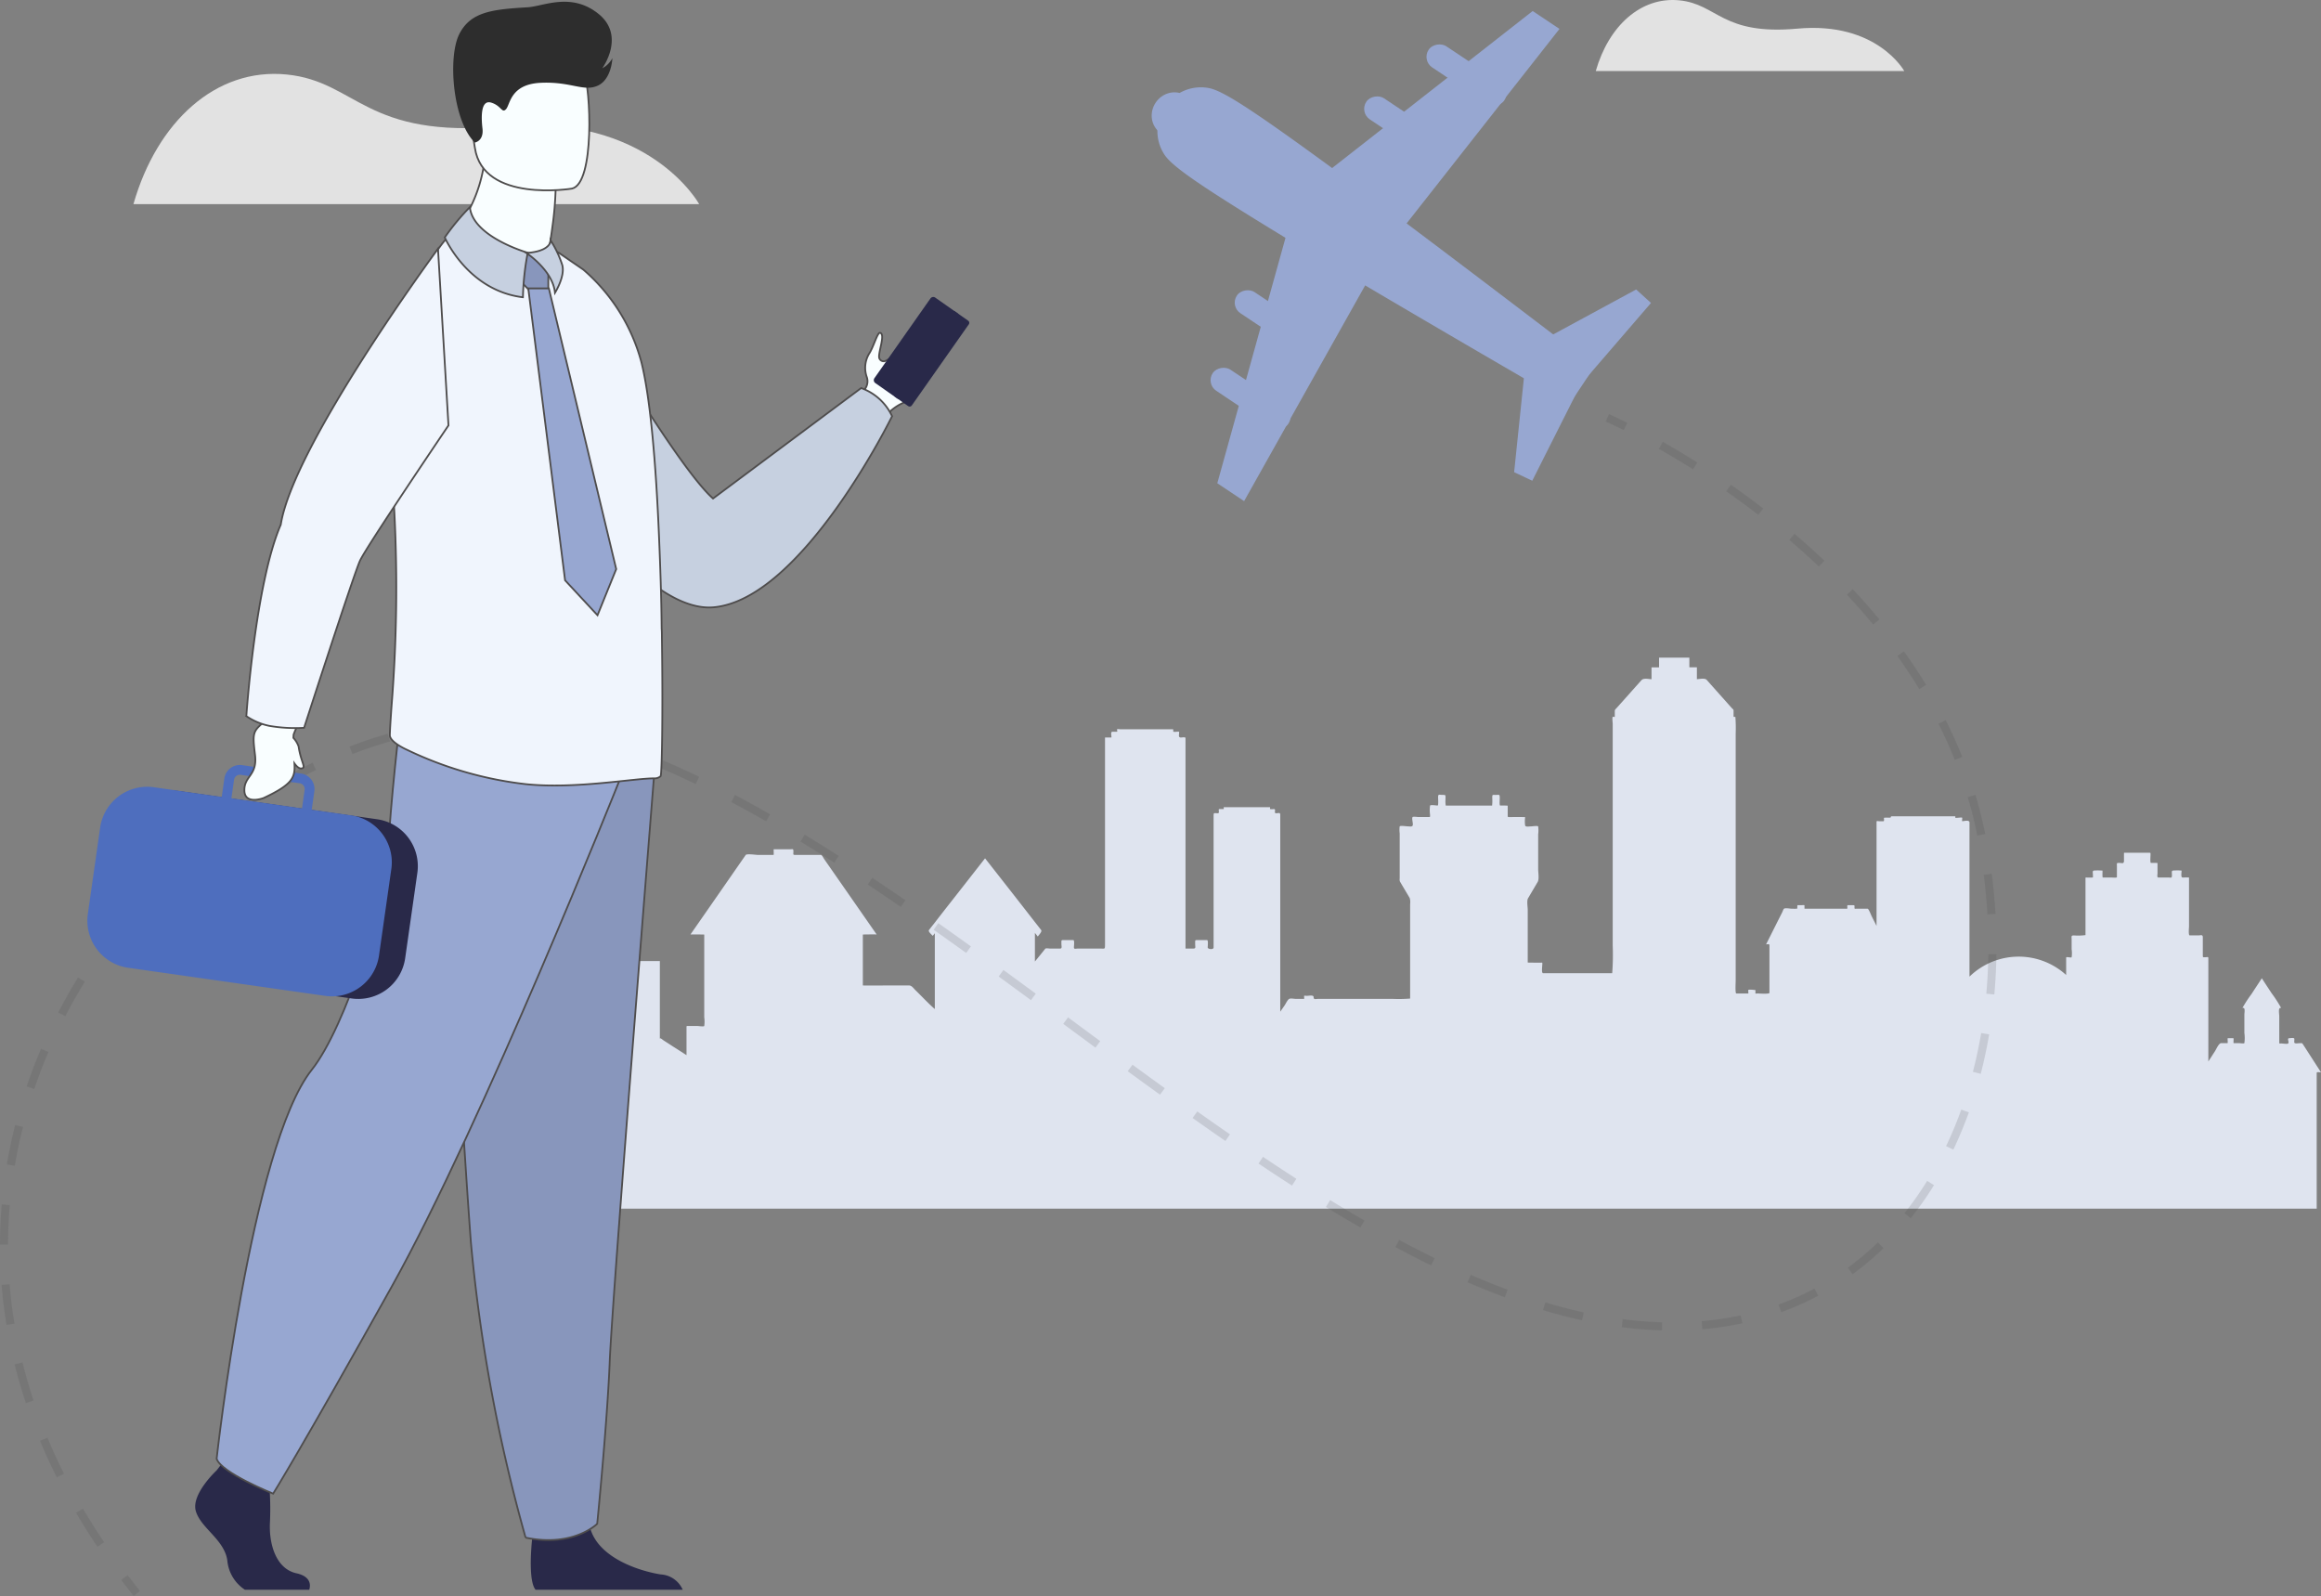 <svg xmlns="http://www.w3.org/2000/svg" width="265.807" height="182.772" viewBox="0 0 265.807 182.772"><rect x="0" y="0" width="265.807" height="182.772" fill="#808080" stroke="none"/><g transform="translate(-579 -919.687)"><g transform="translate(594.28 928.148)" opacity="0.8"><path d="M234.854,119.511h64.794s-5.73-10.427-22.408-8.909c-15.928,1.45-16.739-5.129-24.837-5.939S237.553,110.062,234.854,119.511Z" transform="translate(-234.854 -104.592)" fill="#fafafa" stroke="rgba(0,0,0,0)" stroke-width="1"/></g><g transform="translate(688.752 919.687)" opacity="0.8"><g transform="translate(73)"><path d="M427.381,95.483H462.71s-3.124-5.685-12.218-4.858c-8.685.791-9.127-2.8-13.543-3.239S428.853,90.331,427.381,95.483Z" transform="translate(-427.381 -87.348)" fill="#fafafa"/></g></g><path d="M194.937,153.08l-.263-.4c-.047-.07-.567-.008-.648-.008-.365,0-.27-.093-.27-.5,0-.194-.432-.093-.574-.093-.324,0,.014.412-.135.6-.067.093-.675,0-.783,0-.182,0-.236.07-.236-.132V149.57c0-.287-.169-1.056.216-.955a15.826,15.826,0,0,0-1.107-1.708c-.371-.567-.743-1.126-1.107-1.692-.391.6-.783,1.188-1.168,1.786a15.081,15.081,0,0,0-1.053,1.615c.371-.1.222.5.222.784v2.065a4.309,4.309,0,0,1,0,1.18c-.067.07-.506,0-.581,0H186.8c-.04,0,.027-.567-.027-.567h-.641c-.054,0,.027.567-.027.567h-.729c-.277,0-.553.676-.708.916-.25.388-.507.784-.763,1.18V142.9c0-.179-.183-.093-.317-.093-.331,0-.317.047-.317-.326v-1.964c0-.342-.256-.21-.506-.21h-.992c-.176,0-.081-.878-.081-1.056v-5.567c0-.023-.668-.007-.736-.007-.23,0-.115-.567-.115-.792a5.188,5.188,0,0,0-.79-.015c-.419,0-.317.085-.317.559,0,.349-.1.249-.4.249H178.2c-.209,0-.115-.3-.115-.5v-1.157c0-.023-.682-.015-.756-.015-.108,0-.047-.761-.047-.893,0-.279.034-.272-.189-.272h-2.842c-.014,0-.007.823-.007.893,0,.419-.2.272-.54.272s-.27.023-.27.4v1.234c0,.085-.5.039-.574.039h-1.04c-.067,0-.034-.684-.034-.792a6.3,6.3,0,0,0-.87-.015c-.344,0-.229.179-.229.559,0,.194.047.249-.115.249h-.547c-.189,0-.189-.047-.189.155v6.436a6.254,6.254,0,0,1-1.31.039c-.364,0-.277.1-.277.489v1.087a3.246,3.246,0,0,1,0,.924c-.06.085-.627-.093-.627.031v2a8.078,8.078,0,0,0-11.071.186V127.389c0-.357-.587-.163-.83-.163-.054,0,.027-.357-.014-.4s-.338,0-.391,0c-.1,0-.29.047-.385,0-.034-.007.034-.163-.02-.163h-7.25c-.142,0-.148.163-.148.163-.1,0-.763-.031-.763.031,0,.109.054.373-.054.373h-.513c-.1,0-.277-.07-.277.07v11.918c-.182-.365-.365-.722-.547-1.087-.067-.124-.351-.885-.479-.885h-1.256c-.135,0-.243.062-.243-.1,0-.272.047-.3-.182-.3h-.581c-.1,0-.054.2-.054.3,0,.163-.108.1-.243.1H137.66c-.007,0-.007-.334-.007-.373,0-.062-.223-.031-.27-.031h-.533a1.6,1.6,0,0,0-.014.373c0,.062-.594.031-.668.031-.183,0-.7-.109-.857,0-.081.054-.155.31-.2.4-.621,1.226-1.235,2.461-1.856,3.688.2,0,.385-.116.385.14v5.411c0,.163-1.188.07-1.371.07-.047,0-.236.039-.236-.023s.021-.373-.013-.373c-.135,0-.722-.093-.8,0-.027.039.034.4-.007.4h-1.364c-.149,0-.074-1.234-.074-1.522V117.21a17.7,17.7,0,0,0-.034-1.926c-.229,0-.209.024-.209-.233v-.528c0-.078-.182-.225-.223-.272-.952-1.071-1.9-2.135-2.855-3.207-.209-.233-.81-.093-1.121-.078v-1.359h-.864V108.5H121v1.109h-.864v1.359c-.331-.008-.9-.163-1.148.109-.459.513-.918,1.025-1.37,1.537l-1.5,1.677c-.122.132-.189.163-.189.357v.574c0,.171-.169-.024-.236.062-.081.1,0,.652,0,.823V141.5a26.6,26.6,0,0,1-.06,3.137h-7.905c-.283,0-.014-1.211-.121-1.211-.162,0-1.647.008-1.647-.015v-6.033c0-.3-.128-1.056.034-1.32.371-.629.736-1.25,1.107-1.879.189-.318.054-1.087.054-1.452v-3.991a3.466,3.466,0,0,0,0-.916c-.095-.093-.668,0-.79,0-.223,0-.607.093-.7-.085a3.282,3.282,0,0,1,0-.963c0-.031-1.579-.015-1.735-.015-.257,0-.263.039-.263-.249v-1.056a7.469,7.469,0,0,0-.857-.015c-.115,0-.054-.707-.054-.831,0-.5-.047-.388-.479-.388-.391,0-.378-.062-.378.388a4.649,4.649,0,0,1-.02.831H96.57a3.062,3.062,0,0,1-.027-.722c0-.5.067-.5-.378-.5-.344,0-.472-.132-.472.279,0,.14.061.94-.054.94-.155,0-.756-.109-.864,0a4.053,4.053,0,0,0,0,1.071c0,.249.027.249-.2.249H93.445c-.1,0-.588-.077-.669,0-.135.155.1.776,0,.978-.081.163-.384.085-.594.085-.142,0-.783-.109-.885,0a2.948,2.948,0,0,0,0,.807v5.155a.784.784,0,0,0,.027.357c.371.629.743,1.25,1.114,1.879a1.6,1.6,0,0,1,.054.7v10.823a16.1,16.1,0,0,1-1.978.039H81.963c-.284,0-.527.132-.527-.225,0-.249-.587-.124-.769-.124-.041,0-.284-.031-.31,0s.027.349-.007.349H79.4c-.189,0-.587-.093-.756,0-.2.1-.412.59-.547.776-.162.233-.324.458-.479.691V126.55c0-.373-.121-.233-.472-.233-.331,0,.074-.481-.277-.481a1.266,1.266,0,0,1-.419,0c-.034-.024.047-.21-.02-.21H71.168c-.074,0,.027.21-.04.21h-.472c-.223,0,.1.481-.2.481-.439,0-.472-.116-.472.334v15.031c0,.3-.675.21-.675,0,0-.163.081-.839-.074-.839H68.218c-.391,0-.344-.023-.344.435,0,.381.108.536-.229.536h-.878V117.707c0-.147-.412-.062-.513-.062-.344,0-.216-.272-.216-.637,0-.1-.675.07-.675-.07,0-.248.034-.241-.155-.241H59.261c-.041,0-.284-.039-.317,0-.067.085.095.287-.054.287H58.4c-.29,0-.034.66-.142.66-.074,0-.709-.008-.709.007v23.719c0,.567-.034.443-.567.443H54.421c-.183,0-.432.109-.432-.132,0-.163.088-.839-.074-.839H52.9c-.391,0-.344-.023-.344.435,0,.272.108.536-.155.536H51.255c-.108,0-.479-.07-.553.023-.391.489-.783.978-1.181,1.459v-3.276c.108.14.223.279.331.419.1-.155.52-.574.385-.745-.189-.241-.371-.481-.56-.714-.756-.971-1.505-1.933-2.261-2.9q-1.8-2.305-3.605-4.6-1.792,2.294-3.6,4.6c-.756.963-1.512,1.925-2.261,2.9-.189.233-.378.473-.56.714-.135.171.317.528.432.668.081-.1.155-.2.236-.3v8.68c-.763-.66-1.472-1.436-2.207-2.15-.236-.225-.426-.551-.743-.551H33.285c-.236,0-3.47.008-3.47,0v-5.823c0-.031,1.417-.023,1.579-.023-.662-.947-1.323-1.9-1.984-2.849q-1.489-2.143-2.984-4.286c-.345-.5-.7-1-1.047-1.506-.088-.124-.236-.466-.385-.466H22.039c-.25,0-.176-.078-.176-.373,0-.365-.067-.272-.371-.272H19.609c-.027,0,.027.645-.02.645H17.766c-.183,0-1.249-.155-1.364.007-.581.839-1.168,1.677-1.748,2.516q-2.288,3.3-4.577,6.584c.465,0,.931.008,1.4.008.2,0,.175-.024.175.2v9.286a3.5,3.5,0,0,1,0,.994c-.074.093-.661,0-.769,0H9.821c-.216,0-.2-.023-.2.225v3.114c-.527-.342-1.053-.684-1.586-1.017-.351-.233-.709-.458-1.067-.691-.047-.031-.3-.249-.351-.218l-.049.032v-8.88H0V157.5H0v13.648H.559v.45H196.315V156.045c0-.132.4-.054.493-.054C196.186,155.021,195.558,154.05,194.937,153.08Z" transform="translate(648 886.5)" fill="#dfe4ef"/><g transform="translate(241.352 759.674)"><g transform="translate(337.648 207.434)" opacity="0.2"><g transform="translate(183.892)"><path d="M530.884,210.855c-1.295-.647-2.057-.977-2.063-.98l.367-.85c.032.014.79.342,2.11,1Z" transform="translate(-528.821 -209.024)" fill="rgba(68,69,70,0.8)"/></g><g transform="translate(0 3.171)"><path d="M348.805,338.862c-.861-1.28-1.685-2.593-2.452-3.9l.8-.468c.756,1.291,1.572,2.587,2.422,3.851Zm-4.653-7.949c-.694-1.382-1.341-2.792-1.923-4.19l.854-.356c.573,1.377,1.212,2.767,1.9,4.132Zm-3.541-8.509c-.486-1.46-.919-2.95-1.286-4.431l.9-.222c.362,1.456.788,2.923,1.266,4.359Zm187.371-8.325a46.191,46.191,0,0,1-4.609-.364l.117-.918a45.221,45.221,0,0,0,4.517.356Zm4.626-.13-.08-.922a36.039,36.039,0,0,0,4.465-.665l.2.905A37.2,37.2,0,0,1,532.608,313.949Zm-194.215-.494c-.25-1.519-.44-3.061-.564-4.582l.923-.074c.121,1.495.308,3.012.553,4.506Zm180.429-.532c-.958-.21-1.932-.45-2.894-.712q-.784-.215-1.57-.451l.267-.886q.773.232,1.547.444c.946.258,1.906.493,2.849.7Zm22.821-.931-.315-.869a32.057,32.057,0,0,0,4.119-1.829l.434.817A32.555,32.555,0,0,1,541.644,311.991Zm-31.652-1.7c-1.391-.517-2.827-1.1-4.271-1.722l.369-.849c1.427.619,2.848,1.193,4.224,1.7Zm39.82-2.642-.545-.746a33.451,33.451,0,0,0,3.448-2.9l.643.665A33.968,33.968,0,0,1,549.812,307.648Zm-48.266-1.011c-1.328-.649-2.7-1.356-4.09-2.1l.437-.816c1.376.739,2.741,1.44,4.06,2.084Zm-162.973-2.375-.925,0c0-1.532.07-3.083.2-4.611l.922.08C338.643,301.231,338.576,302.756,338.573,304.263ZM493.444,302.3q-1.97-1.138-3.947-2.354l.485-.789q1.967,1.206,3.925,2.342Zm63.029-1.065-.722-.576a38.408,38.408,0,0,0,2.6-3.7l.786.487A38.614,38.614,0,0,1,556.473,301.232Zm-70.86-3.736q-1.916-1.234-3.836-2.523l.516-.769q1.915,1.283,3.822,2.514Zm-146.269-2.268-.913-.154c.255-1.506.576-3.024.954-4.515l.9.227C339.91,292.253,339.594,293.748,339.344,295.228Zm222.008-1.849-.835-.4c.639-1.34,1.224-2.747,1.741-4.184l.872.313C562.6,290.576,562,292.013,561.352,293.379Zm-83.367-.991q-1.879-1.3-3.759-2.631l.535-.755q1.877,1.329,3.75,2.625Zm-7.488-5.3q-1.85-1.333-3.7-2.688l.546-.748q1.851,1.352,3.7,2.687Zm-128.923-.655-.876-.3c.49-1.441,1.044-2.889,1.649-4.3l.851.363C342.6,283.588,342.055,285.015,341.574,286.433ZM564.49,284.7l-.9-.231c.373-1.441.692-2.934.948-4.44l.913.156C565.194,281.711,564.868,283.23,564.49,284.7Zm-101.388-3-3.69-2.717.549-.746,3.689,2.718Zm-117.965-3.6-.821-.427c.7-1.353,1.466-2.7,2.268-4.012l.79.485C346.581,275.426,345.829,276.757,345.137,278.092Zm110.581-1.835q-1.853-1.361-3.7-2.711l.544-.748q1.853,1.351,3.707,2.713Zm110.328-.652-.922-.084c.134-1.491.212-3.018.234-4.537l.925.012C566.261,272.539,566.182,274.089,566.046,275.6ZM448.3,270.859q-1.866-1.34-3.728-2.656l.533-.757q1.866,1.314,3.736,2.661Zm-98.42-.508-.752-.539c.886-1.24,1.831-2.468,2.81-3.651l.713.589C351.691,267.917,350.759,269.128,349.884,270.351Zm215.373-3.913c-.089-1.5-.231-3.028-.422-4.527l.918-.117c.194,1.52.339,3.065.428,4.59Zm-124.437-.851q-1.9-1.3-3.789-2.565l.514-.77q1.9,1.264,3.8,2.572Zm-85.153-2.238-.672-.637c1.055-1.113,2.161-2.2,3.286-3.236l.626.682C357.8,261.178,356.707,262.251,355.668,263.348Zm77.534-2.827q-1.942-1.242-3.878-2.421l.481-.79q1.944,1.182,3.9,2.432Zm130.9-3.1c-.294-1.467-.663-2.947-1.1-4.4l.888-.266c.44,1.478.817,2.987,1.116,4.482ZM362.36,257.2l-.577-.723c1.2-.96,2.446-1.885,3.7-2.751l.524.763C364.772,255.339,363.544,256.251,362.36,257.2Zm63.029-1.418c-1.361-.778-2.706-1.519-4-2.2l.434-.819c1.3.689,2.656,1.435,4.025,2.217Zm-55.544-3.734-.468-.8c1.332-.78,2.7-1.512,4.07-2.177l.4.833C372.5,250.555,371.156,251.277,369.845,252.045Zm47.473-.529c-1.4-.673-2.8-1.307-4.15-1.885l.363-.851c1.368.583,2.777,1.224,4.188,1.9Zm144.194-2.772c-.554-1.384-1.182-2.776-1.866-4.135l.826-.416c.7,1.383,1.335,2.8,1.9,4.207Zm-183.5-.658-.334-.863c1.452-.562,2.924-1.059,4.378-1.477l.255.89C380.886,247.046,379.439,247.534,378.013,248.086Zm30.922-.131c-1.453-.528-2.907-1.006-4.32-1.42l.261-.889c1.431.419,2.9.9,4.376,1.439ZM386.722,245.6l-.166-.91a42.828,42.828,0,0,1,4.588-.593l.067.922A42.022,42.022,0,0,0,386.722,245.6Zm13.5-.139a34.545,34.545,0,0,0-4.486-.505l.043-.924a35.365,35.365,0,0,1,4.608.518Zm157.225-4.819c-.775-1.272-1.618-2.547-2.508-3.789l.752-.539c.9,1.26,1.758,2.555,2.545,3.848Zm-5.282-7.392c-.948-1.149-1.959-2.3-3.008-3.416l.675-.633c1.062,1.132,2.086,2.3,3.046,3.459Zm-6.22-6.645c-1.081-1.027-2.22-2.053-3.387-3.046l.6-.7c1.179,1,2.332,2.04,3.425,3.08Zm-6.928-5.915c-1.192-.918-2.431-1.824-3.68-2.694l.53-.76c1.261.879,2.512,1.795,3.714,2.72Zm-7.482-5.215c-1.3-.818-2.613-1.607-3.914-2.345l.457-.805c1.314.745,2.643,1.542,3.951,2.367Z" transform="translate(-337.648 -212.321)" fill="rgba(68,69,70,0.8)"/></g><g transform="translate(13.877 132.957)"><path d="M353.505,349.639q-.734-.916-1.431-1.834l.738-.559q.688.908,1.416,1.813Z" transform="translate(-352.074 -347.246)" fill="rgba(68,69,70,0.8)"/></g></g><g transform="translate(468.566 161.275)"><g transform="translate(0)"><g transform="translate(0 8.35)"><path d="M486.617,176.46a4.91,4.91,0,0,0-5.023,2l0,0s-.034.046-.089.131-.088.132-.088.132l0,0a4.912,4.912,0,0,0,.074,5.408c.906,1.282,3.62,3.259,13.851,9.48s32.464,19.079,32.464,19.079l1.379-2.065.175-.264,1.379-2.065s-20.4-15.61-30.062-22.677S488.148,176.805,486.617,176.46Z" transform="translate(-479.012 -175.971)" fill="#97a7d1"/><ellipse cx="2.577" cy="2.434" rx="2.577" ry="2.434" transform="translate(0 4.286) rotate(-56.264)" fill="#97a7d1"/></g><g transform="translate(8.492)"><path d="M526.758,206.1l10.47-5.673,1.7,1.542-8.262,9.587Z" transform="translate(-489.261 -168.538)" fill="#97a7d1"/><path d="M500.649,185.857l23.734-18.582,3.069,2.05-18.3,23.281Z" transform="translate(-488.267 -167.275)" fill="#97a7d1"/><path d="M524.344,209.863l-1.229,11.844,2.076.98,5.69-11.3Z" transform="translate(-489.122 -168.897)" fill="#97a7d1"/><path d="M495.847,193.3l-8.071,29.042,3.069,2.05,14.492-25.825Z" transform="translate(-487.777 -168.266)" fill="#97a7d1"/></g></g><rect width="2.911" height="10.423" rx="1.455" transform="matrix(0.555, -0.832, 0.832, 0.555, 9.924, 33.799)" fill="#97a7d1"/><rect width="2.911" height="10.423" rx="1.455" transform="translate(7.157 42.678) rotate(-56.264)" fill="#97a7d1"/><rect width="2.911" height="10.423" rx="1.455" transform="translate(35.032 14.97) rotate(123.736)" fill="#97a7d1"/><rect width="2.911" height="10.423" rx="1.455" transform="matrix(-0.555, 0.832, -0.832, -0.555, 42.172, 9.012)" fill="#97a7d1"/></g></g><g transform="translate(264.142 623.223)"><g transform="translate(324.859 296.664)"><path d="M899.558,531.838c-.767,2.062-2.1,4.455-3.49,5.05a5.4,5.4,0,0,0-2.241,1.628l-1.277-.741-1.525-.886s.036-.169.111-.445.188-.657.343-1.081a1.476,1.476,0,0,0,.181-1.357,3.151,3.151,0,0,1,.26-2.633c.489-.71.961-2.462,1.256-2.41.713.123-.351,2.53-.045,2.977a.527.527,0,0,0,.685.235l.012-.007c2-.88,4.428-5.622,5.5-4.982C899.729,527.423,899.884,530.96,899.558,531.838Z" transform="translate(-802.401 -491.049)" fill="#f9feff" stroke="#4e4c4c" stroke-width="0.2"/><g transform="translate(90.068 33.808)"><path d="M900.421,522.5l2.507,1.762a.394.394,0,0,0,.548-.1l6.421-9.136a.4.4,0,0,0-.1-.548l-2.506-1.761a.394.394,0,0,0-.548.1l-6.421,9.136A.4.4,0,0,0,900.421,522.5Z" transform="translate(-900.255 -512.647)" fill="#292949"/><path d="M915.3,532.892l1.469,1.033a.3.3,0,0,0,.417-.073l6.529-9.29a.3.3,0,0,0-.073-.417l-1.469-1.033a.3.3,0,0,0-.417.073l-6.529,9.29A.3.3,0,0,0,915.3,532.892Z" transform="translate(-912.834 -521.428)" fill="#292949"/></g><path d="M634.208,491.828s12.754,22.245,17.381,26.338l16.965-12.649a6.193,6.193,0,0,1,3.54,3.226s-10.3,20.99-20.446,21.879-24.381-25.159-24.381-25.159Z" transform="translate(-579.931 -461.278)" fill="#c6d0e0" stroke="#4e4c4c" stroke-width="0.2"/><g transform="translate(12.36 81.956)"><path d="M416.876,1377.807h-7.369a4.467,4.467,0,0,1-2.016-3.377c-.36-2.374-3.02-3.669-3.6-5.611s2.374-4.674,2.374-4.674l.493-.636.513-.66,4.891,1.151s.121,1.165.195,2.649a33.89,33.89,0,0,1,.021,3.393c-.144,2.589.724,5.377,3.025,5.881C417.108,1376.3,417.032,1377.306,416.876,1377.807Z" transform="translate(-403.821 -1277.913)" fill="#292949"/><path d="M666.692,1411.964H649.839c-.81-.989-.512-4.639-.389-5.831.025-.24.043-.38.043-.38s5.755-4.6,6.545-1.079c.024.111.053.219.085.325,1,3.3,5.463,4.795,8.042,5.212A2.922,2.922,0,0,1,666.692,1411.964Z" transform="translate(-610.869 -1312.07)" fill="#292949"/><path d="M608.364,849.312s-.874,10.9-1.9,24.008c-1.4,17.8-3.074,39.67-3.241,43.812-.287,7.193-1.439,18.7-1.439,18.7s-2.732,2.733-8.2,1.581a188.236,188.236,0,0,1-6.264-33.805c-.022-.285-.043-.572-.065-.859-1.294-17.692-3.308-54.948-3.308-54.948Z" transform="translate(-555.752 -843.487)" fill="#8896bc" stroke="#4e4c4c" stroke-width="0.2"/><path d="M465.634,827.355s-15.75,39.484-26.107,58.039-13.593,23.733-13.593,23.733-5.933-2.373-6.473-3.992c0,0,3.96-35.822,10.9-44.554,3.919-4.934,8.523-19.742,8.738-24.92s1.4-15.427,1.4-15.427Z" transform="translate(-417.013 -820.235)" fill="#97a7d1" stroke="#4e4c4c" stroke-width="0.2"/></g><path d="M598.833,409.56c-6.155,1.942-16.8-3.3-16.8-3.3s5.675-4.259,5.378-13.115l4.759,3.835,3.233,2.6a38.732,38.732,0,0,1-.367,4.227c-.093.708-.209,1.5-.356,2.36A14.727,14.727,0,0,1,598.833,409.56Z" transform="translate(-541.773 -378.043)" fill="#f9feff" stroke="#4e4c4c" stroke-width="0.2"/><path d="M613.936,342.728s-10.166,1.689-11.121-4.658-2.909-10.4,3.542-11.751,8.079.885,8.913,2.926S616.556,342.125,613.936,342.728Z" transform="translate(-558.429 -321.331)" fill="#f9feff" stroke="#4e4c4c" stroke-width="0.2"/><path d="M577.187,524.2a1,1,0,0,1-.647.247c-2.311-.031-9.051,1.252-14.754.667a42.484,42.484,0,0,1-13.633-3.934c-.607-.272-2-1.018-1.972-1.7.02-.743.094-1.82.187-3.177a169.942,169.942,0,0,0,.338-22.189c-.1-1.743-.151-3.472-.157-5.174-.047-12.685,2.469-23.843,7.523-27.619.432-.309,3.082.986,5.517,2.187a8.1,8.1,0,0,0,5.916.737l2.836,1.945A21.244,21.244,0,0,1,575,476.828c1.049,4.222,1.664,11.836,2,19.726.154,3.575.278,7.182.309,10.6v.122c.03.339.03.71.03,1.049C577.465,517.112,577.341,524.077,577.187,524.2Z" transform="translate(-511.537 -435.512)" fill="#f0f5fd" stroke="#4e4c4c" stroke-width="0.2"/><g transform="translate(0 87.4)"><path d="M374.223,877.085l-22.635-3.225a5.426,5.426,0,0,0-6.119,4.593l-1.4,9.809a5.426,5.426,0,0,0,4.593,6.119l22.635,3.225a5.426,5.426,0,0,0,6.119-4.593l1.4-9.809A5.426,5.426,0,0,0,374.223,877.085Z" transform="translate(-341.018 -870.864)" fill="#292949"/><path d="M359.342,864.159h0a5.45,5.45,0,0,0-3.75-3.275h-.005c-.171-.041-.344-.076-.523-.1l-4.507-.641.3-2.117A1.793,1.793,0,0,0,349.338,856l-1.176-.168-4.732-.675-.853-.121a1.794,1.794,0,0,0-2.026,1.521l-.3,2.117-7.78-1.109a5.448,5.448,0,0,0-6.143,4.61l-1.413,9.923a5.446,5.446,0,0,0,4.61,6.141l22.594,3.221a5.311,5.311,0,0,0,1.178.037h0a5.342,5.342,0,0,0,1.763-.445,5.441,5.441,0,0,0,3.2-4.2l1.414-9.922A5.383,5.383,0,0,0,359.342,864.159Zm-17.68-7.448a.67.67,0,0,1,.556-.565.678.678,0,0,1,.2,0l1.005.143,3.724.532,2.03.289a.669.669,0,0,1,.568.756l-.3,2.117-8.085-1.153Z" transform="translate(-324.859 -855.014)" fill="#4e6ebe"/></g><path d="M445.375,812.912q.008-.181.023-.372a7.859,7.859,0,0,1,1.236-2.216l-2.98-1.547-1.18,1.95c-1.782,1.418-1.815,1.443-1.49,4.158.281,2.354-1.258,2.382-1.221,4.063s2.2.855,2.2.855c3.356-1.576,3.634-2.369,3.531-3.967.318.452.674.715.977.518.267-.173-.266-.861-.5-2.455A2.857,2.857,0,0,0,445.375,812.912Z" transform="translate(-421.776 -728.615)" fill="#f9feff" stroke="#4e4c4c" stroke-width="0.2"/><path d="M450.2,523.231a17.389,17.389,0,0,0,3.983.222s5.674-17.527,6.4-19.128,10.136-15.5,10.136-15.5l-1.2-20.228s-16.556,22.428-18.006,31.593c-2.926,6.763-3.942,21.927-3.942,21.927A7.3,7.3,0,0,0,450.2,523.231Z" transform="translate(-429.36 -440.307)" fill="#f0f5fd" stroke="#4e4c4c" stroke-width="0.2"/><path d="M595.036,312.791s1.043-.174.875-1.611-.166-3.315,1-2.965,1.226,1.285,1.707.739.489-2.848,3.965-3.008,4.889,1.05,6.505.339,1.7-3.158,1.7-3.158a2.782,2.782,0,0,1-1.154,1.152s2.7-3.689-.425-6.218-6.306-.873-8.114-.764c-3.981.241-6.553.48-7.854,3.1S592.481,310.273,595.036,312.791Z" transform="translate(-550.658 -296.664)" fill="#2d2d2d"/></g></g><g transform="translate(-803.69 270.234)"><path d="M1673.417,713.025l-1.15.437v1.972l2.007,2.086,1.908-.464V714.32l-1.372-.991Z" transform="translate(-230.696 -34.541)" fill="#8896bc" stroke="#4e4c4c" stroke-width="0.2"/><path d="M1612.192,673.172a26.585,26.585,0,0,0-2.875,3.469s2.625,6.092,8.95,6.854a30.708,30.708,0,0,1,.55-5.1S1612.525,676.6,1612.192,673.172Z" transform="translate(-175.69 0)" fill="#c6d0e0" stroke="#4e4c4c" stroke-width="0.2"/><path d="M1682.677,701.389s3.048,2,3.277,4.558c0,0,1.18-1.869.838-3.164a12.218,12.218,0,0,0-1.333-2.832S1685.535,701.2,1682.677,701.389Z" transform="translate(-239.706 -22.967)" fill="#c6d0e0" stroke="#4e4c4c" stroke-width="0.2"/></g><path d="M6589.5,200.714l4.214,33.429,3.714,4,2.143-5.286-7.714-32.143Z" transform="translate(-5950 752)" fill="#97a7d1" stroke="#4e4c4c" stroke-width="0.2"/></g></svg>